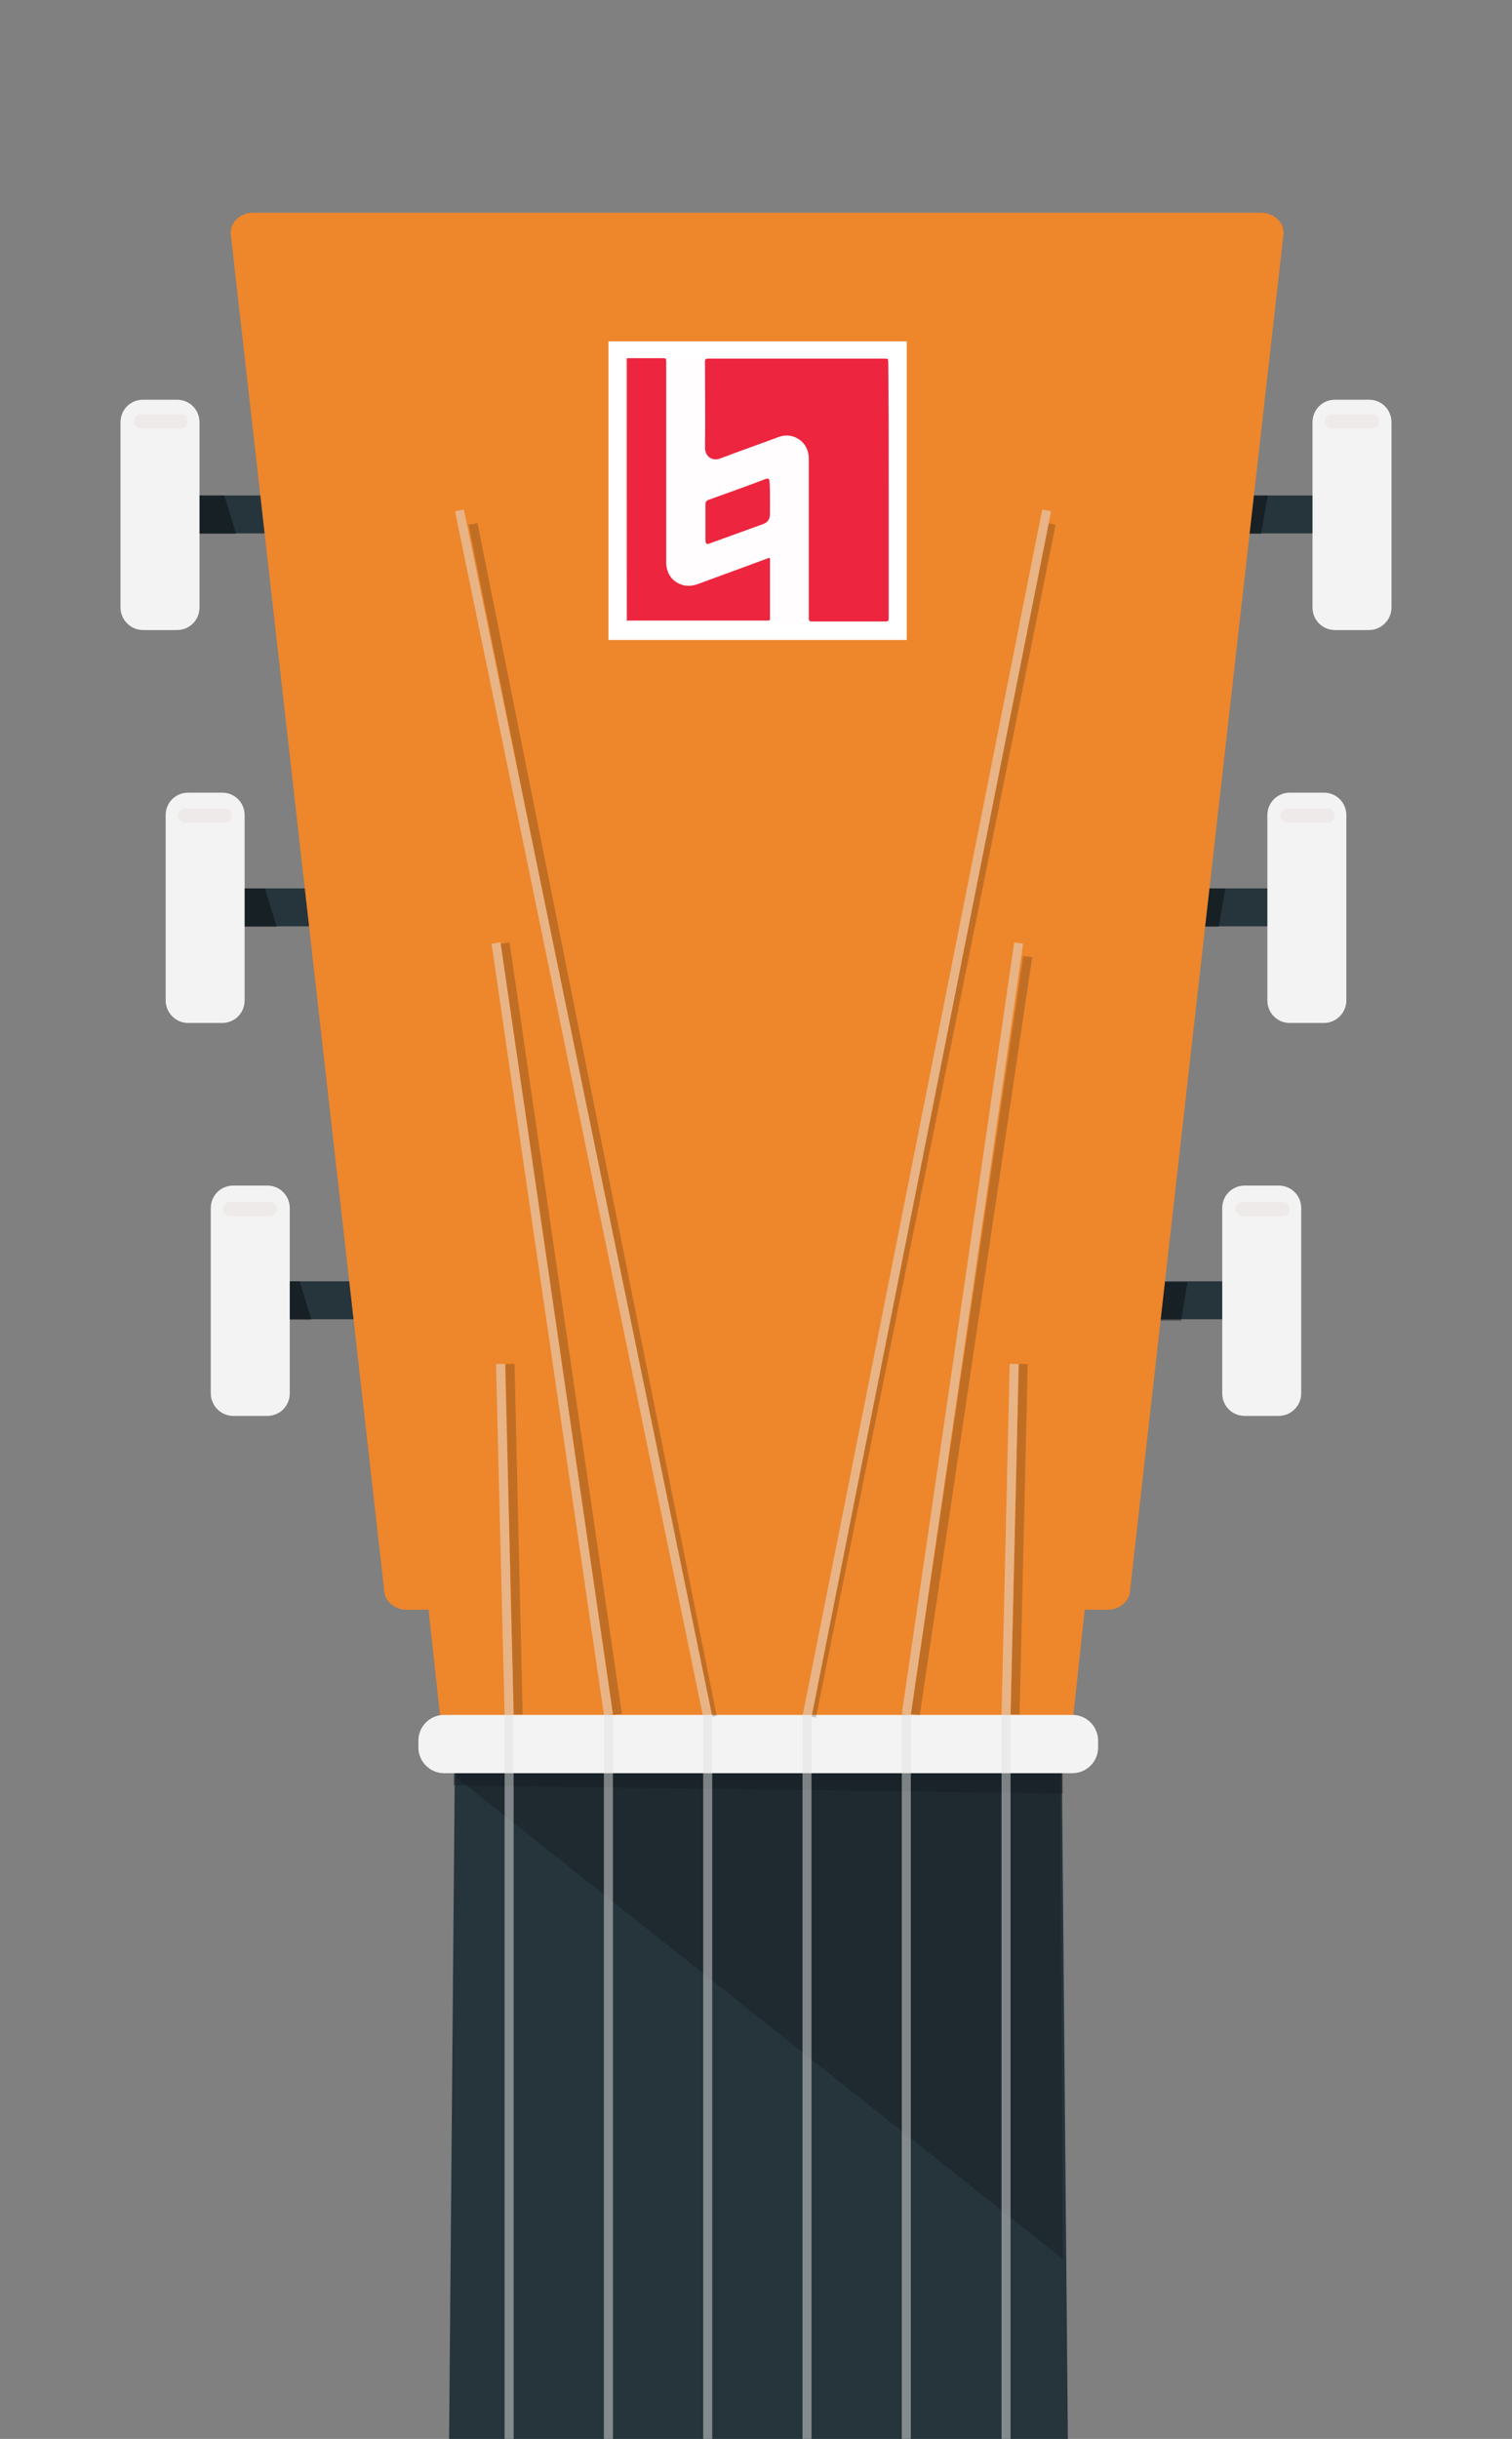 <svg xmlns="http://www.w3.org/2000/svg" viewBox="0 0 335 540"><rect x="0" y="0" width="335" height="540" fill="#808080" stroke="none"/><path fill="#26353C" d="M234.8 339.9H101.2L99.5 540h137.1zM267.1 109.7h25.5c2.3 0 4.2 1.9 4.2 4.2 0 2.3-1.9 4.2-4.2 4.2h-25.5c-2.3 0-4.2-1.9-4.2-4.2-.1-2.2 1.9-4.2 4.2-4.2z"/><path opacity=".4" d="M279.4 118.2h-11.7v-8.5h13.2z"/><path fill="#F3F3F3" d="M303.3 139.5h-7.5c-2.8 0-5-2.2-5-5v-41c0-2.8 2.2-5 5-5h7.5c2.8 0 5 2.2 5 5v41c0 2.7-2.2 5-5 5z"/><path fill="#26353C" d="M257.1 196.7h25.5c2.3 0 4.2 1.9 4.2 4.2 0 2.3-1.9 4.2-4.2 4.2h-25.5c-2.3 0-4.2-1.9-4.2-4.2-.1-2.2 1.8-4.2 4.2-4.2z"/><path fill="#F3F3F3" d="M293.3 226.5h-7.5c-2.8 0-5-2.2-5-5v-41c0-2.8 2.2-5 5-5h7.5c2.8 0 5 2.2 5 5v41c0 2.7-2.2 5-5 5z"/><path opacity=".4" d="M270 205.2h-11.7v-8.5h13.2z"/><path fill="#26353C" d="M247.1 283.7h25.5c2.3 0 4.2 1.9 4.2 4.2 0 2.3-1.9 4.2-4.2 4.2h-25.5c-2.3 0-4.2-1.9-4.2-4.2-.1-2.2 1.8-4.2 4.2-4.2z"/><path fill="#F3F3F3" d="M283.3 313.5h-7.5c-2.8 0-5-2.2-5-5v-41c0-2.8 2.2-5 5-5h7.5c2.8 0 5 2.2 5 5v41c0 2.7-2.2 5-5 5z"/><path opacity=".4" d="M261.7 292.4H250v-8.5h13.1z"/><path fill="#26353C" d="M67.9 109.7H42.4c-2.3 0-4.2 1.9-4.2 4.2 0 2.3 1.9 4.2 4.2 4.2h25.5c2.3 0 4.2-1.9 4.2-4.2.1-2.2-1.9-4.2-4.2-4.2z"/><path opacity=".4" d="M52.3 118.2H40.6v-8.5h9.1z"/><path fill="#F3F3F3" d="M31.7 139.5h7.5c2.8 0 5-2.2 5-5v-41c0-2.8-2.2-5-5-5h-7.5c-2.8 0-5 2.2-5 5v41c0 2.7 2.2 5 5 5z"/><path fill="#26353C" d="M77.9 196.7H52.4c-2.3 0-4.2 1.9-4.2 4.2 0 2.3 1.9 4.2 4.2 4.2h25.5c2.3 0 4.2-1.9 4.2-4.2.1-2.2-1.8-4.2-4.2-4.2z"/><path opacity=".4" d="M61.3 205.2H49.6v-8.5h9.1z"/><path fill="#F3F3F3" d="M41.7 226.5h7.5c2.8 0 5-2.2 5-5v-41c0-2.8-2.2-5-5-5h-7.5c-2.8 0-5 2.2-5 5v41c0 2.7 2.2 5 5 5z"/><path fill="#26353C" d="M87.9 283.7H62.4c-2.3 0-4.2 1.9-4.2 4.2 0 2.3 1.9 4.2 4.2 4.2h25.5c2.3 0 4.2-1.9 4.2-4.2.1-2.2-1.8-4.2-4.2-4.2z"/><path opacity=".4" d="M69 292.2H57.3v-8.5h9.1z"/><path fill="#F3F3F3" d="M51.7 313.5h7.5c2.8 0 5-2.2 5-5v-41c0-2.8-2.2-5-5-5h-7.5c-2.8 0-5 2.2-5 5v41c0 2.7 2.2 5 5 5z"/><path opacity=".4" fill="#121B1E" d="M100.5 395.3l.7-75.4h133.6l.7 77.2"/><path opacity=".4" fill="#121B1E" d="M101.2 393.6V380h133.6l.7 120.2"/><g><path fill="#EE862B" d="M245.4 356.4H90.1c-2.8 0-5-2-5-4.5l-34-300.3c0-2.5 2.2-4.5 5-4.5h223.3c2.8 0 5 2 5 4.5l-34 300.3c0 2.5-2.2 4.5-5 4.5z"/><path fill="#EE862B" d="M235.7 382.7H99.6c-1.1 0-2-.8-2-1.8L85.3 267c0-1 .9-1.8 2-1.8h160.6c1.1 0 2 .8 2 1.8l-12.2 113.9c.1 1-.8 1.8-2 1.8z"/></g><path fill="#F3F3F3" d="M237.6 392.6H98.4c-3.2 0-5.7-2.6-5.7-5.7v-1.5c0-3.2 2.6-5.7 5.7-5.7h139.2c3.2 0 5.7 2.6 5.7 5.7v1.5c0 3.1-2.5 5.7-5.7 5.7z"/><g opacity=".5" fill="none" stroke-width="2" stroke-miterlimit="10"><path opacity=".4" stroke="#0D0D0D" d="M232.9 116l-53.1 264.1M113 302l1.8 77.6M111.9 208.8l24.9 170.8M104.8 116l53 264.1"/><path stroke="#E1E1E1" d="M110.9 302l1.9 77.6M109.9 208.8l24.9 170.8"/><path opacity=".4" stroke="#0D0D0D" d="M226.7 302l-1.8 77.6M227.7 211.8l-24.9 167.8"/><path stroke="#E1E1E1" d="M101.8 113l55 267.1M224.7 302l-1.8 77.6M225.7 208.8l-24.9 170.8M231.9 113l-53.1 267.1M222.9 379.6V540M200.8 379.6V540M178.8 379.6V540M112.8 379.6V540M134.8 379.6V540M156.8 379.6V540"/></g><path fill="#EFEAEA" d="M40 94.9h-8.8c-.9 0-1.6-.7-1.6-1.6 0-.9.7-1.6 1.6-1.6H40c.9 0 1.6.7 1.6 1.6 0 .8-.7 1.6-1.6 1.6zM49.8 182.2H41c-.9 0-1.6-.7-1.6-1.6 0-.9.7-1.6 1.6-1.6h8.8c.9 0 1.6.7 1.6 1.6.1.9-.7 1.6-1.6 1.6zM59.8 269.3H51c-.9 0-1.6-.7-1.6-1.6 0-.9.7-1.6 1.6-1.6h8.8c.9 0 1.6.7 1.6 1.6.1.8-.7 1.6-1.6 1.6zM295.2 94.9h8.8c.9 0 1.6-.7 1.6-1.6 0-.9-.7-1.6-1.6-1.6h-8.8c-.9 0-1.6.7-1.6 1.6 0 .8.7 1.6 1.6 1.6zM285.3 182.2h8.8c.9 0 1.6-.7 1.6-1.6 0-.9-.7-1.6-1.6-1.6h-8.8c-.9 0-1.6.7-1.6 1.6 0 .9.7 1.6 1.6 1.6zM275.3 269.3h8.8c.9 0 1.6-.7 1.6-1.6 0-.9-.7-1.6-1.6-1.6h-8.8c-.9 0-1.6.7-1.6 1.6 0 .8.7 1.6 1.6 1.6z"/><g><path fill="#FFF" d="M134.8 75.6h66.1v66.1h-66.1z"/><path fill="#FFFDFD" d="M138.7 79.4c.1-.3.3-.1.5-.1h57.3c.5 0 .6.1.6.6v57.4c0 .5-.1.6-.6.6h-57.3c-.2 0-.5.3-.5-.2H170.1c.5 0 .5-.2.5-.6v-12.6c0-.8 0-.8-.7-.5-5.2 1.9-10.3 3.8-15.5 5.7-.9.3-1.9.5-2.9.2-2.4-.5-3.9-2.5-3.9-5.1v-15.6-29c0-.5-.1-.7-.6-.6h-8.1c-.1-.2-.1-.2-.2-.2zm58.2 29.1V80.1c0-.6-.1-.7-.7-.7H157c-.5 0-.7.1-.7.7 0 6.3.1 12.7 0 19 0 1.9 1.5 3.1 3.4 2.4 4.2-1.6 8.5-3.1 12.8-4.7 1.1-.4 2.1-.5 3.2-.2 2.3.6 3.6 2.5 3.6 5v35.3c0 .5.1.7.7.7h16.3c.6 0 .7-.2.7-.7-.1-9.5-.1-18.9-.1-28.4zm-26.3 1.8v-3.5c0-.8-.3-1-1-.7-4.2 1.5-8.4 3.1-12.6 4.6-.4.2-.6.4-.6.9v8c0 .8.3 1 1 .7 3.9-1.4 7.7-2.8 11.6-4.2 1.2-.4 1.7-1.1 1.7-2.4-.1-1.2-.1-2.3-.1-3.4z"/><path fill="#FABDB0" d="M138.7 79.4h.2v58.2h-.1c-.1-19.4-.1-38.8-.1-58.2z"/><path fill="#ED253F" d="M196.9 108.5v28.4c0 .5-.1.7-.7.7h-16.3c-.5 0-.7-.1-.7-.7v-35.3c0-2.5-1.4-4.3-3.6-5-1.1-.3-2.2-.2-3.2.2-4.3 1.6-8.6 3.1-12.8 4.7-1.9.7-3.4-.5-3.4-2.4.1-6.3 0-12.7 0-19 0-.6.2-.7.7-.7h39.2c.6 0 .7.1.7.7.1 9.5.1 19 .1 28.4z"/><path fill="#ED253F" d="M138.9 137.5v-17.1-40.2-.9h8.1c.5 0 .6.2.6.6v44.6c0 2.6 1.5 4.5 3.9 5.1 1 .2 1.9.1 2.9-.2 5.2-1.9 10.3-3.8 15.5-5.7.7-.3.7-.3.7.5v12.6c0 .4 0 .6-.5.6H139c0 .1-.1.1-.1.1z"/><path fill="#ED253F" d="M170.6 110.3v3.4c0 1.3-.5 2-1.7 2.4-3.9 1.4-7.7 2.8-11.6 4.2-.7.3-1 .1-1-.7v-8c0-.5.2-.7.6-.9 4.2-1.5 8.4-3 12.6-4.6.8-.3 1-.1 1 .7.1 1.2.1 2.3.1 3.5z"/></g></svg>